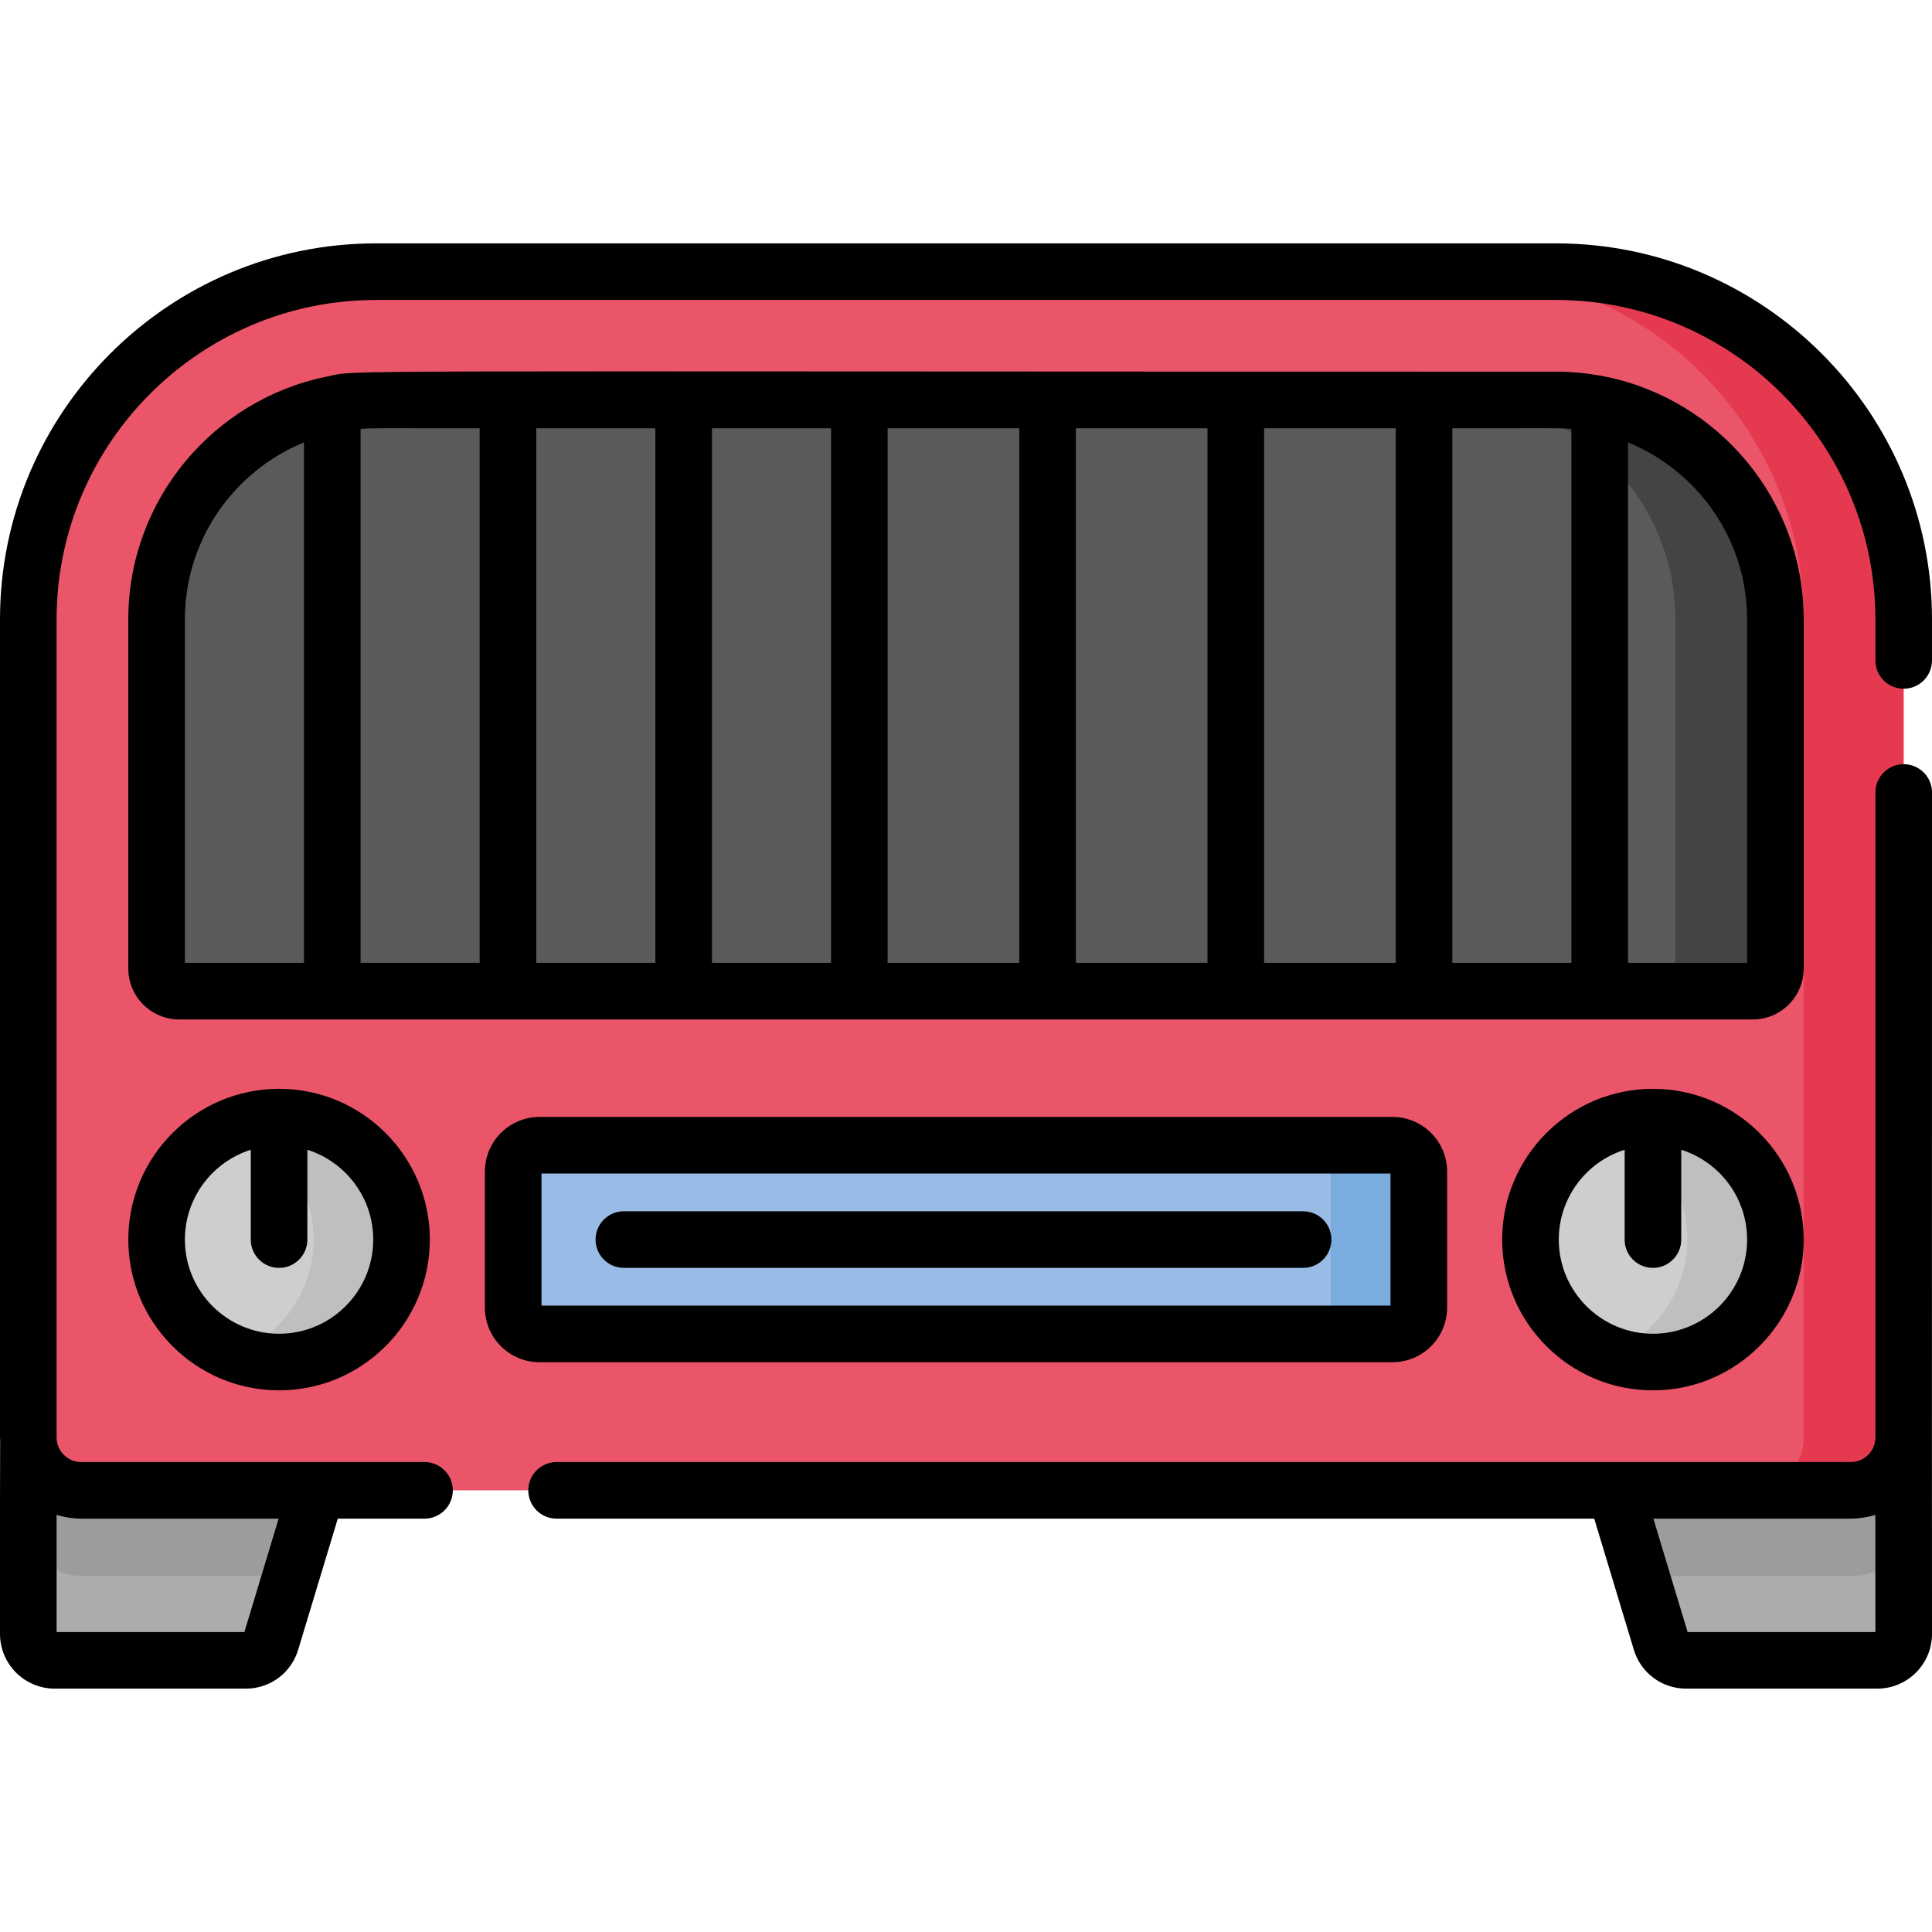 <svg id="Capa_1" enable-background="new 0 0 512 512" height="512" viewBox="0 0 512 512" width="512" xmlns="http://www.w3.org/2000/svg"><g><g><path d="m442.858 384.657-7.952 32.977 5.255 17.396c.893 2.955 3.615 4.976 6.701 4.976h50.638c3.866 0 7-3.134 7-7v-25.268l-11.045-23.081z" fill="#acacac"/><path d="m504.471 384.657v-10.157h-79.526v10.157l9.961 32.977h56.209c6.303 0 11.631-4.167 13.386-9.896v-9.946z" fill="#9c9c9c"/><path d="m15.861 384.657-8.361 21.6v26.749c0 3.866 3.134 7 7 7h50.639c3.086 0 5.809-2.021 6.701-4.976l5.255-17.396-5.471-32.977z" fill="#acacac"/><path d="m7.529 384.657-.029 13.135v5.842c0 7.732 6.268 14 14 14h55.594l9.961-32.977z" fill="#9c9c9c"/><path d="m501.665 380.957v-216.81c0-50.895-41.259-92.153-92.153-92.153h-309.859c-50.895 0-92.153 41.258-92.153 92.153v216.809c0 7.732 6.268 14 14 14h466.165c7.732.001 14-6.268 14-13.999z" fill="#eb5569"/><path d="m412.347 105.995h-312.694c-32.117 0-58.153 26.036-58.153 58.153v92.521c0 3.314 2.686 6 6 6h417c3.314 0 6-2.686 6-6v-92.521c0-32.117-26.036-58.153-58.153-58.153z" fill="#5a5a5a"/><path d="m412.347 71.994h-26.5c50.895 0 92.153 41.258 92.153 92.153v216.809c0 7.732-6.268 14-14 14h26.5c7.732 0 14-6.268 14-14v-216.809c0-50.895-41.259-92.153-92.153-92.153z" fill="#e53950"/><path d="m412.347 105.995h-26.5c32.117 0 58.153 26.036 58.153 58.153v92.521c0 3.314-2.686 6-6 6h26.5c3.314 0 6-2.686 6-6v-92.521c0-32.117-26.036-58.153-58.153-58.153z" fill="#444"/><ellipse cx="72.537" cy="328.502" fill="#cecece" rx="31.037" ry="32.419"/><path d="m436.628 296.083c-17.266.743-31.037 14.97-31.037 32.418s13.771 31.676 31.037 32.419c17.266-.743 31.037-14.97 31.037-32.419s-13.771-31.675-31.037-32.418z" fill="#cecece"/><path d="m373.165 346.527v-36.05c0-3.852-3.123-6.975-6.975-6.975h-223.215c-3.852 0-6.975 3.123-6.975 6.975v36.05c0 3.852 3.123 6.975 6.975 6.975h223.215c3.852 0 6.975-3.123 6.975-6.975z" fill="#98bce5"/><path d="m369.025 303.502h-23.333c3.852 0 6.975 3.123 6.975 6.975v36.05c0 3.852-3.123 6.975-6.975 6.975h23.333c3.852 0 6.975-3.123 6.975-6.975v-36.05c0-3.852-3.123-6.975-6.975-6.975z" fill="#7bacdf"/><g fill="#bfbfbf"><path d="m438.046 296.048c-.015 0-.03.001-.046.001v9.875c5.668 5.841 9.167 13.796 9.167 22.578 0 13.811-8.63 25.598-20.788 30.285 3.622 1.396 7.553 2.169 11.667 2.169 17.924 0 32.454-14.53 32.454-32.455 0-17.923-14.53-32.453-32.454-32.453z"/><path d="m75.578 296.089v11.688c4.677 5.621 7.498 12.84 7.498 20.725 0 13.811-8.63 25.598-20.788 30.285 3.622 1.396 7.553 2.169 11.667 2.169 17.924 0 32.455-14.53 32.455-32.455-.001-17.378-13.662-31.566-30.832-32.412z"/></g></g><g><path d="m412.347 64.494h-312.694c-54.949 0-99.653 44.704-99.653 99.653v216.81c0 .237.028.468.036.703l-.036 16.131v35.215c0 7.995 6.505 14.5 14.5 14.5h50.639c6.44 0 12.019-4.143 13.881-10.308l10.494-34.741h22.986c4.142 0 7.5-3.357 7.5-7.5s-3.358-7.5-7.5-7.5c-12.245 0-81.064 0-91 0-3.798 0-6.5-3.171-6.5-6.5v-216.81c0-46.678 37.975-84.653 84.653-84.653h312.693c46.678 0 84.653 37.976 84.653 84.653v10.873c0 4.143 3.358 7.5 7.5 7.5s7.5-3.357 7.5-7.5v-10.873c.001-54.949-44.703-99.653-99.652-99.653zm-338.503 337.963-9.077 30.049h-49.767v-31.049c.036.011.073.019.108.03.011.003.022.006.033.009 2.01.622 4.39.961 6.359.961z"/><path d="m504.5 202.521c-4.142 0-7.5 3.357-7.5 7.5v170.937c0 .008-.001.016-.001.024-.005.079-.018.155-.021.235-.137 3.517-3.019 6.241-6.478 6.241-3.366 0-335.181 0-343 0-4.142 0-7.5 3.357-7.5 7.5s3.358 7.5 7.5 7.5h274.987l10.494 34.741c1.862 6.165 7.44 10.308 13.881 10.308h50.638c7.995 0 14.5-6.505 14.5-14.504-.054-99.771 0 34.476 0-222.981 0-4.144-3.358-7.501-7.5-7.501zm-57.268 229.985-9.076-30.049h52.344c2.115 0 4.577-.39 6.483-.987l.017 31.036z"/><path d="m464.5 270.17c7.444 0 13.5-6.056 13.5-13.5v-92.521c0-31.703-22.588-58.228-52.515-64.331-.041-.009-.083-.014-.124-.022-4.208-.85-8.559-1.3-13.014-1.3-337.267 0-316.502-.558-325.708 1.3-.041.008-.083.014-.124.022-29.927 6.102-52.515 32.628-52.515 64.33v92.521c0 7.444 6.056 13.5 13.5 13.5h417zm-144.5-15h-34.884v-141.675h34.884zm15-141.675h34.884v141.675h-34.884zm-64.884 141.675h-34.884v-141.675h34.884zm-49.884 0h-31.558v-141.675h31.558zm-46.558 0h-31.558v-141.675h31.558zm289.326-91.022v91.021h-31.558v-137.925c18.49 7.555 31.558 25.728 31.558 46.904zm-46.558-50.473v141.495h-31.558v-141.675c30.134 0 28.543-.063 31.558.18zm-289.326-.18v141.675h-31.558v-141.495c3.036-.244 1.46-.18 31.558-.18zm-78.116 50.653c0-21.177 13.068-39.349 31.558-46.905v137.927h-31.558z"/><path d="m34 328.502c0 22.031 17.923 39.955 39.955 39.955 22.031 0 39.954-17.924 39.954-39.955s-17.923-39.954-39.954-39.954c-22.032 0-39.955 17.923-39.955 39.954zm64.909 0c0 13.761-11.194 24.955-24.954 24.955s-24.955-11.194-24.955-24.955c0-11.147 7.348-20.609 17.455-23.801v23.801c0 4.143 3.358 7.5 7.5 7.5s7.5-3.357 7.5-7.5v-23.801c10.106 3.192 17.454 12.653 17.454 23.801z"/><path d="m438.045 288.548c-22.031 0-39.954 17.923-39.954 39.954s17.923 39.955 39.954 39.955 39.955-17.924 39.955-39.955-17.923-39.954-39.955-39.954zm0 64.909c-13.76 0-24.954-11.194-24.954-24.955 0-11.147 7.348-20.609 17.454-23.801v23.801c0 4.143 3.358 7.5 7.5 7.5s7.5-3.357 7.5-7.5v-23.801c10.107 3.192 17.455 12.653 17.455 23.801 0 13.761-11.194 24.955-24.955 24.955z"/><path d="m369.025 361.002c7.981 0 14.475-6.493 14.475-14.475v-36.051c0-7.981-6.494-14.475-14.475-14.475h-226.05c-7.981 0-14.475 6.493-14.475 14.475v36.051c0 7.981 6.494 14.475 14.475 14.475zm-225.525-50h225v35h-225z"/><path d="m345.333 321.002h-180c-4.142 0-7.5 3.357-7.5 7.5s3.358 7.5 7.5 7.5h180c4.142 0 7.5-3.357 7.5-7.5s-3.357-7.5-7.5-7.5z"/></g></g></svg>